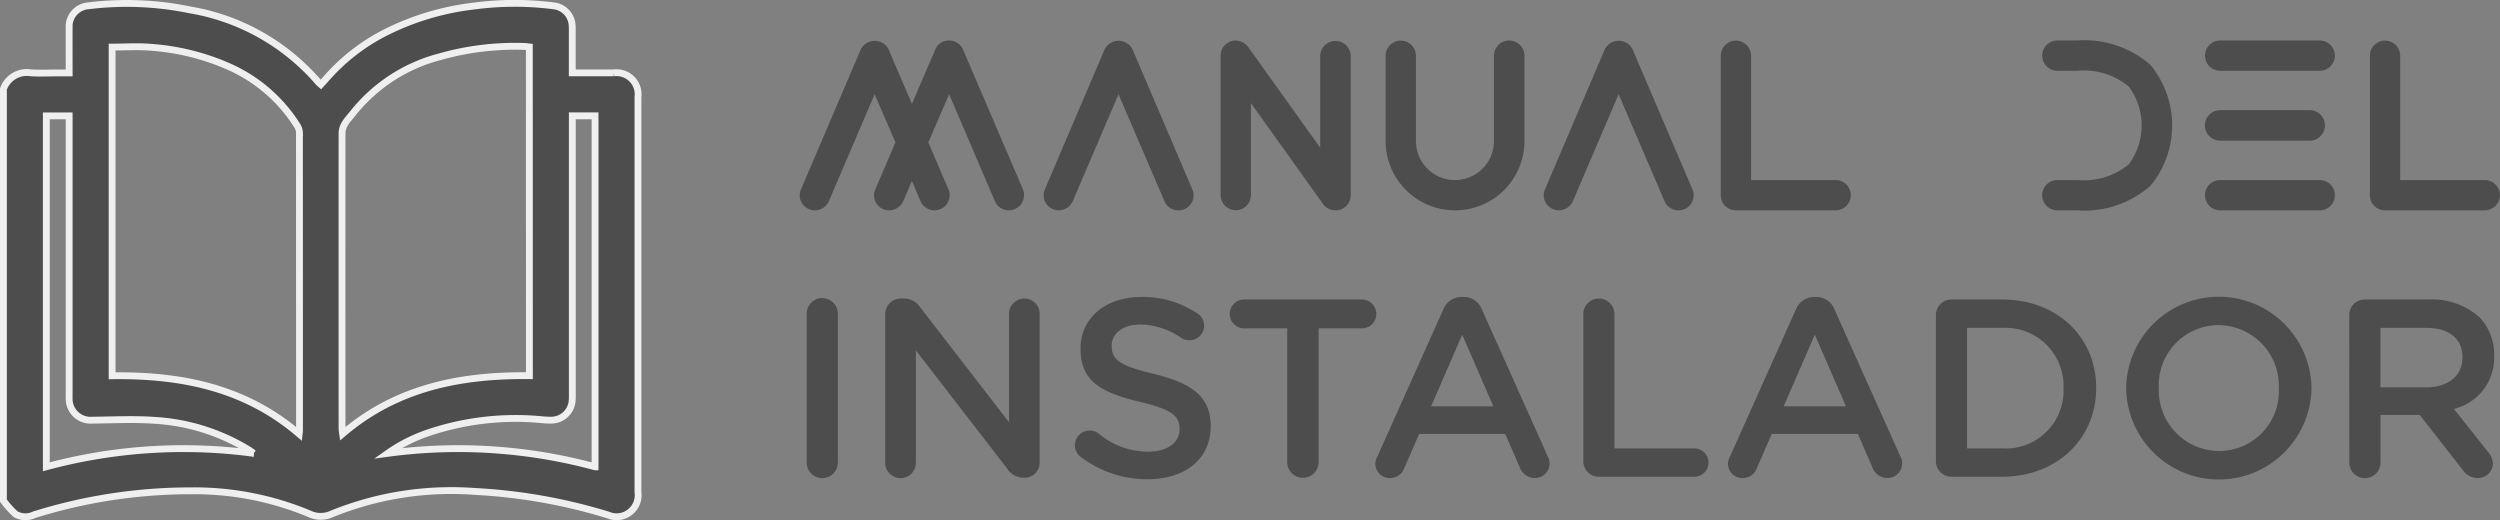 <svg xmlns="http://www.w3.org/2000/svg" width="182.589" height="37.981" viewBox="0 0 182.589 37.981">
  <rect x="0" y="0" width="182.589" height="37.981" fill="#808080" stroke="none"/>
  <g id="l-4" transform="translate(-1114.34 -2155.444)">
    <g id="Group_146" data-name="Group 146">
      <g id="Group_127" data-name="Group 127">
        <path id="Path_181" data-name="Path 181" d="M1178.216,2159.4a.121.121,0,0,1,.115.065l2.608,6.1,2.626-6.1a.078.078,0,0,1,.082-.065h.016a.105.105,0,0,1,.1.065l4.37,10.193v.032a.1.1,0,0,1-.114.115.106.106,0,0,1-.1-.066l-4.256-9.948-2.61,6.051,1.631,3.816a.045.045,0,0,1,.017.032.1.1,0,0,1-.115.115.1.1,0,0,1-.1-.066l-1.55-3.62-1.549,3.62a.1.1,0,0,1-.1.066.1.1,0,0,1-.114-.115.041.041,0,0,1,.017-.032l1.631-3.816-2.61-6.051-4.257,9.948a.1.1,0,0,1-.1.066.1.1,0,0,1-.114-.115.04.04,0,0,1,.016-.032l4.354-10.193A.105.105,0,0,1,1178.216,2159.4Z" fill="#4d4d4d"/>
        <path id="Path_182" data-name="Path 182" d="M1188.017,2170.806a1.1,1.1,0,0,1-.994-.622l-3.363-7.859-1.519,3.52,1.451,3.394a1.059,1.059,0,0,1,.109.452,1.111,1.111,0,0,1-2.109.493l-.652-1.524-.631,1.473a1.124,1.124,0,0,1-1.017.673,1.1,1.1,0,0,1-1.114-1.115,1.059,1.059,0,0,1,.109-.453l1.451-3.393-1.518-3.519-3.342,7.808a1.123,1.123,0,0,1-1.016.672,1.1,1.1,0,0,1-1.114-1.115,1.058,1.058,0,0,1,.108-.453l4.342-10.165a1.141,1.141,0,0,1,2.018-.071l1.726,4.029,1.687-3.921a1.068,1.068,0,0,1,1.018-.709,1.115,1.115,0,0,1,1,.6l4.4,10.263a.986.986,0,0,1,.081.394A1.11,1.11,0,0,1,1188.017,2170.806Zm-14.253-1.147h0Z" fill="#4d4d4d"/>
      </g>
      <g id="Group_128" data-name="Group 128">
        <path id="Path_183" data-name="Path 183" d="M1196.025,2159.4a.118.118,0,0,1,.114.065l4.354,10.193a.047.047,0,0,1,.016.032.1.1,0,0,1-.114.115.105.105,0,0,1-.1-.066l-4.272-9.948-4.257,9.948a.1.1,0,0,1-.1.066.1.1,0,0,1-.114-.115.041.041,0,0,1,.017-.032l4.353-10.193A.107.107,0,0,1,1196.025,2159.4Z" fill="#4d4d4d"/>
        <path id="Path_184" data-name="Path 184" d="M1200.4,2170.806a1.1,1.1,0,0,1-.994-.622l-3.374-7.854-3.34,7.8a1.124,1.124,0,0,1-1.017.672,1.1,1.1,0,0,1-1.114-1.115,1.044,1.044,0,0,1,.109-.453l4.341-10.165a1.142,1.142,0,0,1,2.019-.071l4.376,10.237a1.072,1.072,0,0,1,.108.452A1.1,1.1,0,0,1,1200.4,2170.806Zm-8.822-1.147h0Z" fill="#4d4d4d"/>
      </g>
      <g id="Group_129" data-name="Group 129">
        <path id="Path_185" data-name="Path 185" d="M1211.876,2159.4a.1.1,0,0,1,.115.114v10.176a.1.1,0,0,1-.115.115.107.107,0,0,1-.1-.05l-7.078-9.9v9.834c0,.076-.036.115-.107.115s-.1-.039-.1-.115v-10.176a.1.1,0,0,1,.114-.114.094.094,0,0,1,.081.049l7.078,9.9v-9.834A.1.1,0,0,1,1211.876,2159.4Z" fill="#4d4d4d"/>
        <path id="Path_186" data-name="Path 186" d="M1211.876,2170.806a1.112,1.112,0,0,1-.933-.5l-5.242-7.33v6.716a1.106,1.106,0,1,1-2.212,0v-10.176a1.1,1.1,0,0,1,1.114-1.114,1.2,1.2,0,0,1,.917.5l5.242,7.33v-6.716a1.115,1.115,0,0,1,2.229,0v10.176A1.1,1.1,0,0,1,1211.876,2170.806Z" fill="#4d4d4d"/>
      </g>
      <g id="Group_130" data-name="Group 130">
        <path id="Path_187" data-name="Path 187" d="M1216.655,2159.4c.065,0,.1.038.1.114v6.23a3.849,3.849,0,1,0,7.7,0v-6.23a.114.114,0,0,1,.228,0v6.23a4.069,4.069,0,0,1-8.138,0v-6.23A.1.1,0,0,1,1216.655,2159.4Z" fill="#4d4d4d"/>
        <path id="Path_188" data-name="Path 188" d="M1220.61,2170.806a5.067,5.067,0,0,1-5.07-5.061v-6.23a1.106,1.106,0,1,1,2.212,0v6.23a2.849,2.849,0,1,0,5.7,0v-6.23a1.114,1.114,0,0,1,2.228,0v6.23a5.065,5.065,0,0,1-5.068,5.061Z" fill="#4d4d4d"/>
      </g>
      <g id="Group_131" data-name="Group 131">
        <path id="Path_189" data-name="Path 189" d="M1232.555,2159.4a.118.118,0,0,1,.114.065l4.354,10.193a.044.044,0,0,1,.017.032.111.111,0,0,1-.212.049l-4.273-9.948-4.257,9.948a.1.1,0,0,1-.1.066.1.1,0,0,1-.115-.115.041.041,0,0,1,.017-.032l4.354-10.193A.105.105,0,0,1,1232.555,2159.4Z" fill="#4d4d4d"/>
        <path id="Path_190" data-name="Path 190" d="M1236.925,2170.806a1.105,1.105,0,0,1-.994-.622l-3.374-7.854-3.34,7.8a1.124,1.124,0,0,1-1.016.672,1.1,1.1,0,0,1-1.115-1.115,1.045,1.045,0,0,1,.109-.453l4.342-10.165a1.141,1.141,0,0,1,2.018-.071l4.376,10.237a1.073,1.073,0,0,1,.109.452A1.1,1.1,0,0,1,1236.925,2170.806Zm-8.822-1.147h0Z" fill="#4d4d4d"/>
      </g>
      <g id="Group_132" data-name="Group 132">
        <path id="Path_191" data-name="Path 191" d="M1241.133,2159.4c.066,0,.1.038.1.114v10.078h7.176c.076,0,.114.035.114.106s-.038.107-.114.107h-7.274a.1.1,0,0,1-.114-.115v-10.176A.1.1,0,0,1,1241.133,2159.4Z" fill="#4d4d4d"/>
        <path id="Path_192" data-name="Path 192" d="M1248.407,2170.806h-7.274a1.1,1.1,0,0,1-1.114-1.115v-10.176a1.106,1.106,0,1,1,2.212,0v9.078h6.176a1.106,1.106,0,1,1,0,2.213Z" fill="#4d4d4d"/>
      </g>
      <g id="Group_133" data-name="Group 133">
        <path id="Path_193" data-name="Path 193" d="M1264.6,2159.4h1.451a6.358,6.358,0,0,1,4.632,1.484,5.949,5.949,0,0,1,0,7.436,6.354,6.354,0,0,1-4.632,1.485H1264.6c-.076,0-.114-.036-.114-.107s.038-.106.114-.106h1.451a6.062,6.062,0,0,0,4.469-1.435,5.719,5.719,0,0,0,0-7.11,6.062,6.062,0,0,0-4.469-1.435H1264.6c-.076,0-.114-.035-.114-.106S1264.525,2159.4,1264.6,2159.4Z" fill="#4d4d4d"/>
        <path id="Path_194" data-name="Path 194" d="M1266.052,2170.806H1264.6a1.106,1.106,0,1,1,0-2.213h1.451a5.173,5.173,0,0,0,3.758-1.138,4.758,4.758,0,0,0,0-5.7,5.174,5.174,0,0,0-3.762-1.142H1264.6a1.106,1.106,0,1,1,0-2.212h1.451a7.325,7.325,0,0,1,5.335,1.772,6.926,6.926,0,0,1,0,8.855A7.322,7.322,0,0,1,1266.052,2170.806Z" fill="#4d4d4d"/>
      </g>
      <g id="Group_134" data-name="Group 134">
        <path id="Path_195" data-name="Path 195" d="M1276.49,2159.4h7.273c.076,0,.114.035.114.106s-.038.106-.114.106h-7.273c-.076,0-.115-.035-.115-.106S1276.414,2159.4,1276.49,2159.4Zm0,5.088h6.539a.114.114,0,0,1,0,.228h-6.539a.114.114,0,1,1,0-.228Zm0,5.1h7.273c.076,0,.114.035.114.106s-.038.107-.114.107h-7.273c-.076,0-.115-.036-.115-.107S1276.414,2169.593,1276.49,2169.593Z" fill="#4d4d4d"/>
        <path id="Path_196" data-name="Path 196" d="M1283.763,2170.806h-7.273a1.106,1.106,0,1,1,0-2.213h7.273a1.106,1.106,0,1,1,0,2.213Zm0-.213h0Zm-.734-4.876h-6.539a1.114,1.114,0,1,1,0-2.228h6.539a1.114,1.114,0,0,1,0,2.228Zm0-.228h0Zm.734-4.876h-7.273a1.106,1.106,0,1,1,0-2.212h7.273a1.106,1.106,0,1,1,0,2.212Zm0-.212h0Z" fill="#4d4d4d"/>
      </g>
      <g id="Group_135" data-name="Group 135">
        <path id="Path_197" data-name="Path 197" d="M1288.541,2159.4c.066,0,.1.038.1.114v10.078h7.176c.076,0,.114.035.114.106s-.038.107-.114.107h-7.274a.1.1,0,0,1-.114-.115v-10.176A.1.1,0,0,1,1288.541,2159.4Z" fill="#4d4d4d"/>
        <path id="Path_198" data-name="Path 198" d="M1295.815,2170.806h-7.274a1.1,1.1,0,0,1-1.114-1.115v-10.176a1.106,1.106,0,1,1,2.212,0v9.078h6.176a1.106,1.106,0,1,1,0,2.213Z" fill="#4d4d4d"/>
      </g>
      <g id="Group_136" data-name="Group 136">
        <path id="Path_199" data-name="Path 199" d="M1173.258,2178.353a1.137,1.137,0,0,1,2.275,0v10.875a1.137,1.137,0,0,1-2.275,0Z" fill="#4d4d4d"/>
      </g>
      <g id="Group_137" data-name="Group 137">
        <path id="Path_200" data-name="Path 200" d="M1178.993,2178.39a1.14,1.14,0,0,1,1.146-1.146h.241a1.432,1.432,0,0,1,1.184.666l6.473,8.377v-7.952a1.119,1.119,0,0,1,2.237,0v10.874a1.105,1.105,0,0,1-1.109,1.128h-.093a1.433,1.433,0,0,1-1.184-.684l-6.657-8.618v8.211a1.119,1.119,0,0,1-2.238,0Z" fill="#4d4d4d"/>
      </g>
      <g id="Group_138" data-name="Group 138">
        <path id="Path_201" data-name="Path 201" d="M1193.276,2188.821a1.076,1.076,0,0,1,1.294-1.72,5.615,5.615,0,0,0,3.625,1.331c1.405,0,2.293-.665,2.293-1.627v-.037c0-.925-.518-1.424-2.922-1.979-2.756-.665-4.309-1.479-4.309-3.865v-.037c0-2.22,1.849-3.754,4.42-3.754a7.124,7.124,0,0,1,4.106,1.2,1.028,1.028,0,0,1,.5.906,1.058,1.058,0,0,1-1.073,1.054,1.086,1.086,0,0,1-.591-.167,5.389,5.389,0,0,0-2.978-.98c-1.332,0-2.108.685-2.108,1.536v.036c0,1,.592,1.443,3.088,2.035,2.737.665,4.142,1.646,4.142,3.791v.037c0,2.422-1.9,3.865-4.623,3.865A8.059,8.059,0,0,1,1193.276,2188.821Z" fill="#4d4d4d"/>
      </g>
      <g id="Group_139" data-name="Group 139">
        <path id="Path_202" data-name="Path 202" d="M1208.352,2179.426h-3.145a1.054,1.054,0,0,1,0-2.108h8.6a1.054,1.054,0,0,1,0,2.108h-3.162v9.8a1.147,1.147,0,0,1-2.293,0Z" fill="#4d4d4d"/>
      </g>
      <g id="Group_140" data-name="Group 140">
        <path id="Path_203" data-name="Path 203" d="M1214.939,2188.784l4.809-10.727a1.44,1.44,0,0,1,1.368-.924h.111a1.419,1.419,0,0,1,1.35.924l4.808,10.727a.994.994,0,0,1,.129.481,1.065,1.065,0,0,1-1.072,1.09,1.172,1.172,0,0,1-1.11-.794l-1.054-2.423h-6.287l-1.092,2.5a1.093,1.093,0,0,1-1.054.721,1.042,1.042,0,0,1-1.055-1.054A1.159,1.159,0,0,1,1214.939,2188.784Zm8.47-3.662-2.275-5.234-2.274,5.234Z" fill="#4d4d4d"/>
      </g>
      <g id="Group_141" data-name="Group 141">
        <path id="Path_204" data-name="Path 204" d="M1229.979,2178.353a1.138,1.138,0,0,1,2.275,0v9.839h5.863a1.036,1.036,0,0,1,0,2.071h-6.992a1.129,1.129,0,0,1-1.146-1.146Z" fill="#4d4d4d"/>
      </g>
      <g id="Group_142" data-name="Group 142">
        <path id="Path_205" data-name="Path 205" d="M1240.691,2188.784l4.808-10.727a1.443,1.443,0,0,1,1.369-.924h.111a1.42,1.42,0,0,1,1.35.924l4.808,10.727a.994.994,0,0,1,.129.481,1.065,1.065,0,0,1-1.072,1.09,1.172,1.172,0,0,1-1.11-.794l-1.054-2.423h-6.287l-1.092,2.5a1.093,1.093,0,0,1-1.054.721,1.042,1.042,0,0,1-1.055-1.054A1.159,1.159,0,0,1,1240.691,2188.784Zm8.47-3.662-2.275-5.234-2.274,5.234Z" fill="#4d4d4d"/>
      </g>
      <g id="Group_143" data-name="Group 143">
        <path id="Path_206" data-name="Path 206" d="M1255.73,2178.464a1.129,1.129,0,0,1,1.147-1.146h3.68c4.068,0,6.88,2.792,6.88,6.435v.038c0,3.643-2.812,6.472-6.88,6.472h-3.68a1.129,1.129,0,0,1-1.147-1.146Zm4.827,9.728a4.219,4.219,0,0,0,4.494-4.364v-.037a4.248,4.248,0,0,0-4.494-4.4h-2.552v8.8Z" fill="#4d4d4d"/>
      </g>
      <g id="Group_144" data-name="Group 144">
        <path id="Path_207" data-name="Path 207" d="M1269.624,2183.828v-.037a6.77,6.77,0,0,1,13.538-.038v.038a6.77,6.77,0,0,1-13.538.037Zm11.152,0v-.037a4.435,4.435,0,0,0-4.4-4.6,4.373,4.373,0,0,0-4.365,4.567v.038a4.42,4.42,0,0,0,4.4,4.586A4.359,4.359,0,0,0,1280.776,2183.828Z" fill="#4d4d4d"/>
      </g>
      <g id="Group_145" data-name="Group 145">
        <path id="Path_208" data-name="Path 208" d="M1285.922,2178.464a1.129,1.129,0,0,1,1.147-1.146h4.624a5.213,5.213,0,0,1,3.735,1.294,3.912,3.912,0,0,1,1.073,2.793v.037a3.831,3.831,0,0,1-2.94,3.865l2.478,3.125a1.323,1.323,0,0,1,.37.869,1.072,1.072,0,0,1-1.091,1.054,1.3,1.3,0,0,1-1.111-.591l-3.143-4.014H1288.2v3.478a1.138,1.138,0,0,1-2.276,0Zm5.6,5.271c1.628,0,2.663-.851,2.663-2.164v-.037c0-1.387-1-2.145-2.681-2.145h-3.31v4.346Z" fill="#4d4d4d"/>
      </g>
    </g>
    <g id="Group_147" data-name="Group 147">
      <path id="Path_209" data-name="Path 209" d="M1114.59,2192.006V2161.95a1.81,1.81,0,0,1,2-1.188c.646.044,1.3.008,1.946.008h.855c0-1.127-.005-2.182,0-3.237a1.531,1.531,0,0,1,1.435-1.669,22.894,22.894,0,0,1,7.381.3,15.86,15.86,0,0,1,9.385,5.283,2.309,2.309,0,0,0,.181.171c.137-.151.259-.279.375-.413a14.374,14.374,0,0,1,4.4-3.415,19.271,19.271,0,0,1,6.379-1.9,22.457,22.457,0,0,1,5.866-.018,1.519,1.519,0,0,1,1.337,1.48c.013.226.005.453.005.679,0,.9,0,1.8,0,2.734,1.048,0,2.041,0,3.033,0a1.578,1.578,0,0,1,1.767,1.754q0,14.439,0,28.877a1.576,1.576,0,0,1-2.187,1.66,40.214,40.214,0,0,0-9.723-1.719,23.217,23.217,0,0,0-10.447,1.638,1.911,1.911,0,0,1-1.613.008,21.788,21.788,0,0,0-8.771-1.691,38.256,38.256,0,0,0-11.353,1.744,1.475,1.475,0,0,1-1.349-.029A6.5,6.5,0,0,1,1114.59,2192.006Zm7.939-9.117c5.01-.069,9.7.856,13.66,4.252.015-.139.026-.2.026-.251q0-10.882-.005-21.766a1.015,1.015,0,0,0-.161-.5,11.291,11.291,0,0,0-5.236-4.42,17.108,17.108,0,0,0-5.468-1.307c-.923-.081-1.858-.014-2.816-.014ZM1153,2158.873c-.13-.015-.233-.034-.336-.037a20.209,20.209,0,0,0-6.255.767,11.965,11.965,0,0,0-6.288,4.108c-.34.439-.8.843-.8,1.47q-.006,10.791,0,21.581a3.662,3.662,0,0,0,.041.369c3.967-3.4,8.651-4.3,13.643-4.25Zm4.8,30.665v-25.633h-1.661v.573q0,9.843,0,19.687c0,.181.006.363-.011.543a1.534,1.534,0,0,1-1.583,1.422c-.211,0-.422-.013-.632-.031a19.966,19.966,0,0,0-8.208.924,11.617,11.617,0,0,0-3.055,1.534A38.354,38.354,0,0,1,1157.8,2189.538Zm-24.928-.982c-.188-.133-.27-.2-.358-.252a14.809,14.809,0,0,0-6.918-2.162c-1.5-.106-3.01-.024-4.516-.011a1.562,1.562,0,0,1-1.689-1.6c-.005-.136,0-.272,0-.407v-20.218h-1.667v25.63A38.425,38.425,0,0,1,1132.874,2188.556Z" fill="#4d4d4d" stroke="#efefef" stroke-miterlimit="10" stroke-width="0.5"/>
    </g>
  </g>
</svg>
